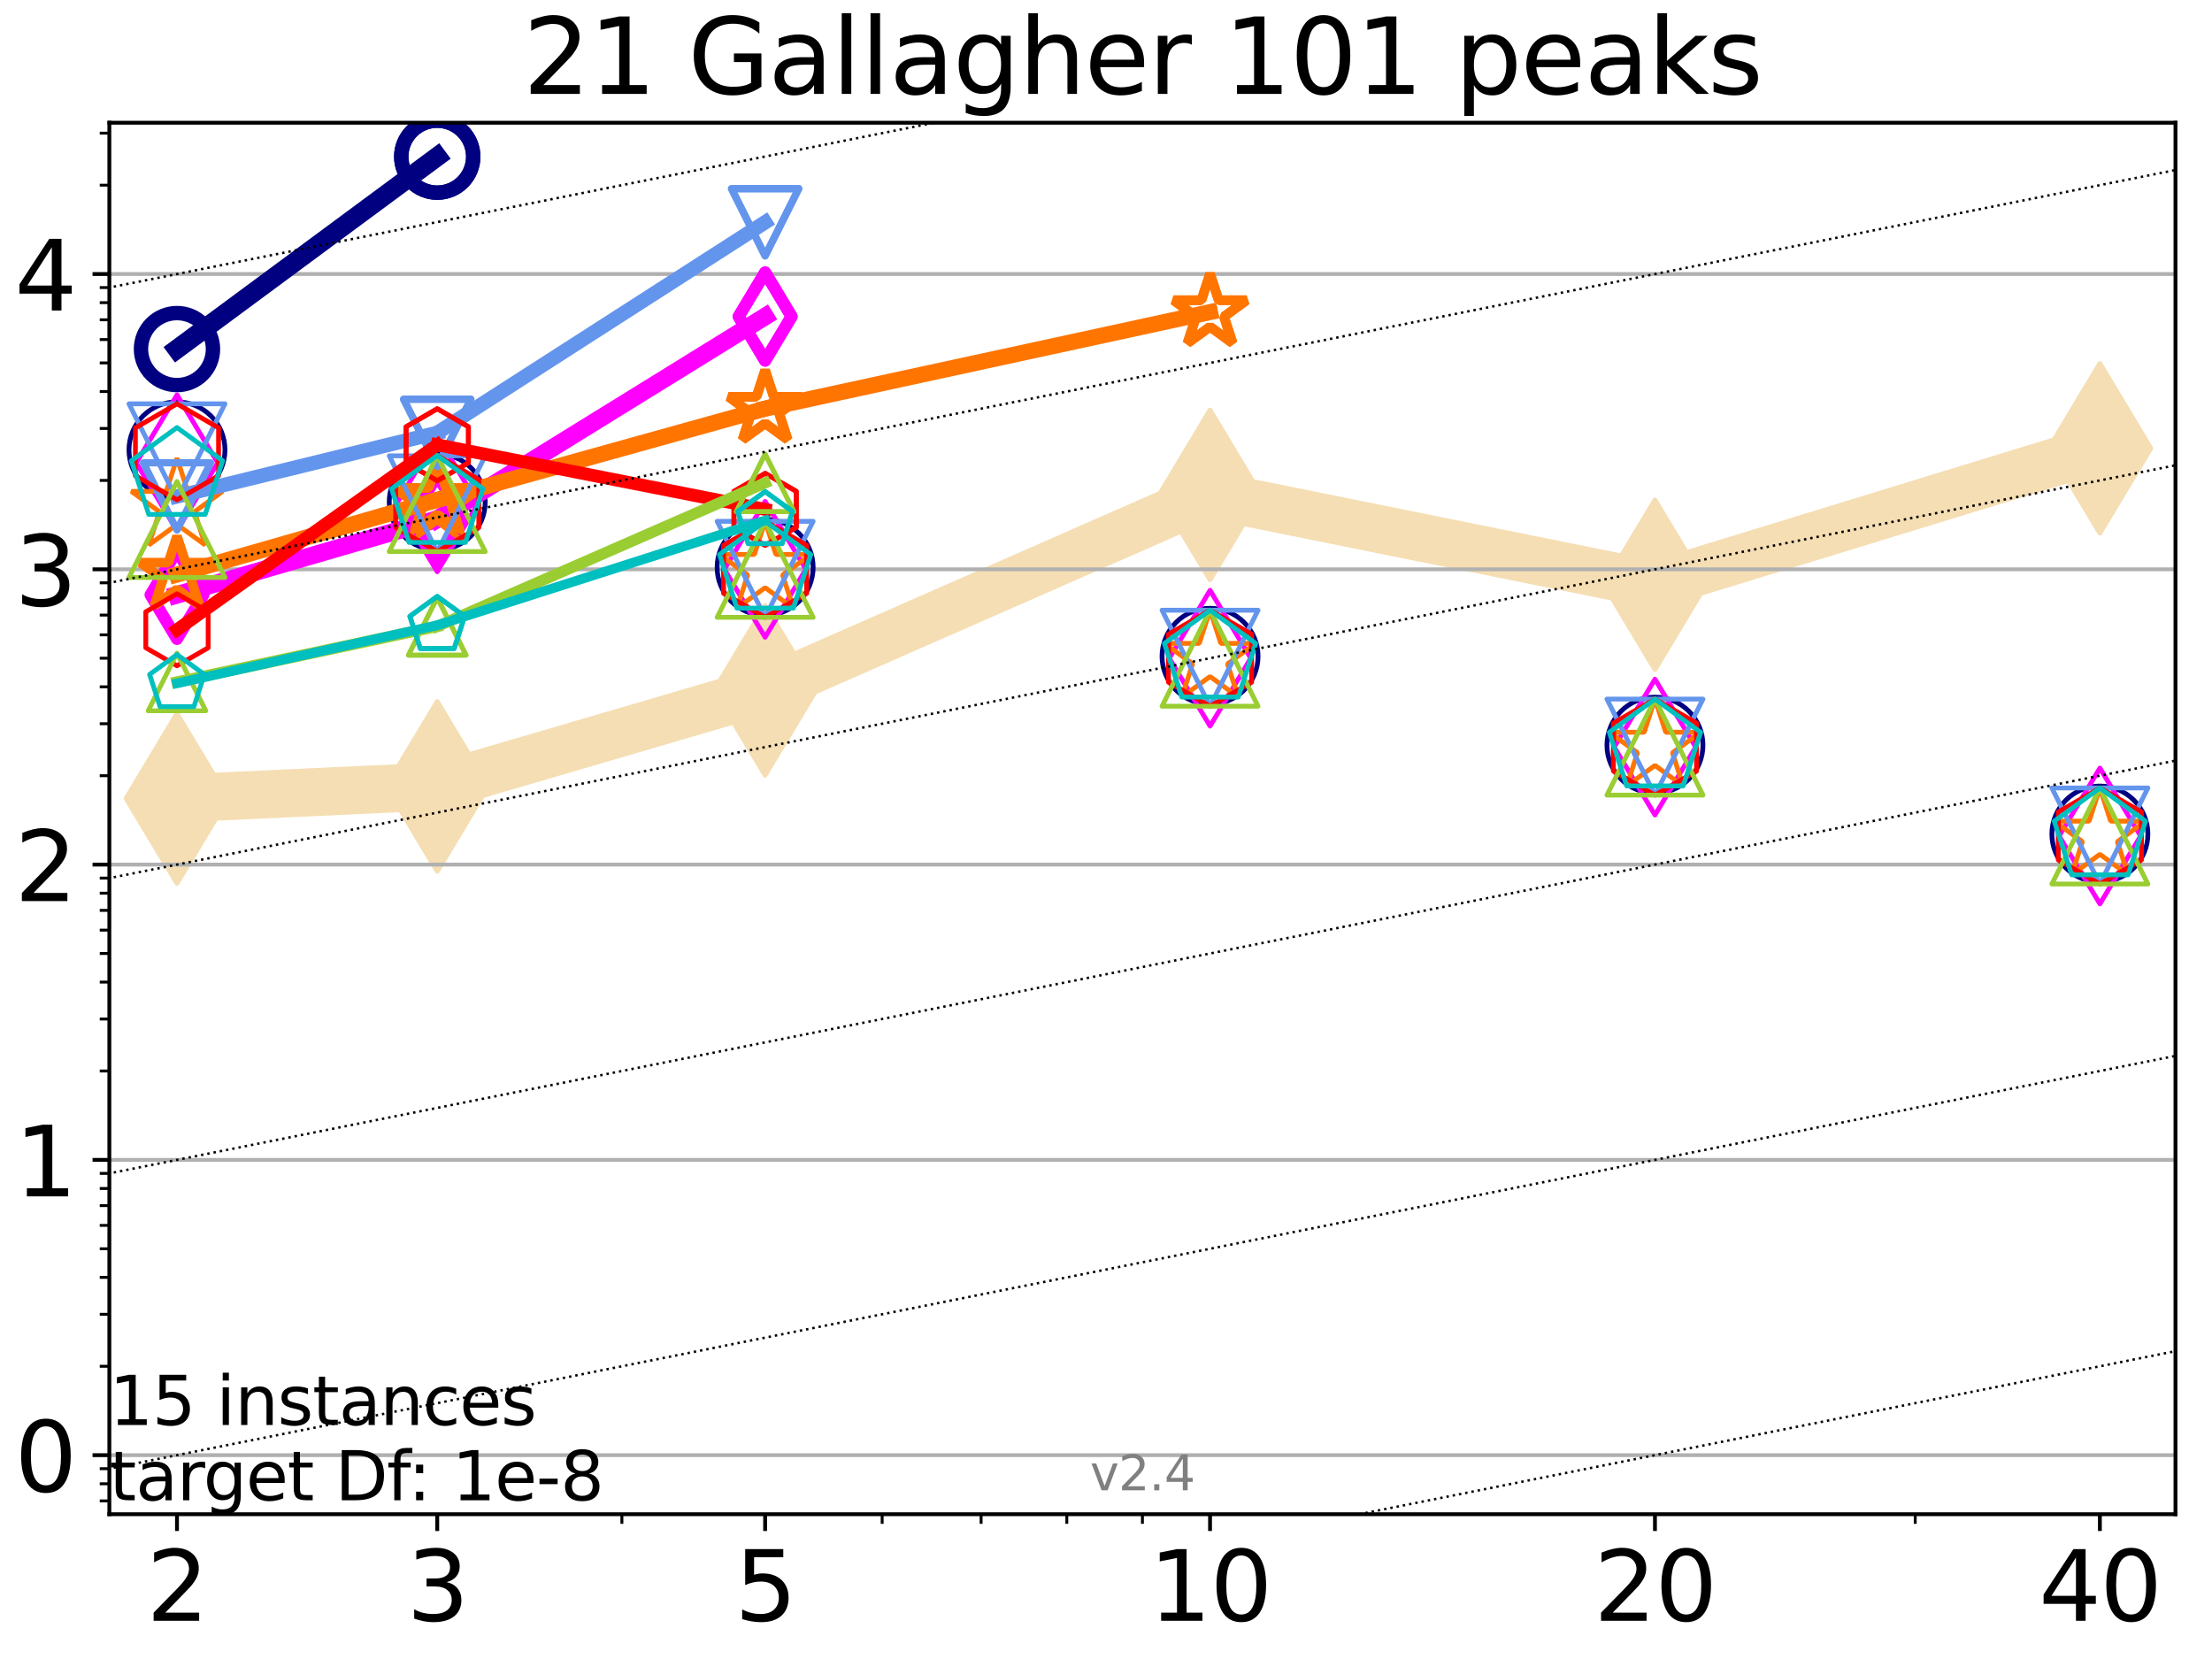 <?xml version="1.0" encoding="utf-8" standalone="no"?>
<!DOCTYPE svg PUBLIC "-//W3C//DTD SVG 1.1//EN"
  "http://www.w3.org/Graphics/SVG/1.1/DTD/svg11.dtd">
<svg height="345.6pt" version="1.1" viewBox="0 0 460.8 345.6" width="460.8pt" xmlns="http://www.w3.org/2000/svg" xmlns:xlink="http://www.w3.org/1999/xlink">
 <defs>
  <style type="text/css">*{stroke-linecap:butt;stroke-linejoin:round;}</style>
 </defs>
 <g id="figure_1">
  <g id="patch_1">
   <path d="M 0 345.6 
L 460.8 345.6 
L 460.8 0 
L 0 0 
z
" style="fill:#ffffff;"/>
  </g>
  <g id="axes_1">
   <g id="patch_2">
    <path d="M 22.78 315.44 
L 453.192 315.44 
L 453.192 25.56 
L 22.78 25.56 
z
" style="fill:#ffffff;"/>
   </g>
   <g id="line2d_1">
    <path clip-path="url(#pd92b788b35)" d="M 36.868 166.334 
L 91.085 163.824 
L 159.39 143.811 
L 252.074 103.102 
L 344.758 121.818 
L 437.443 93.395 
" style="fill:none;stroke:#f5deb3;stroke-linecap:square;stroke-width:10;"/>
    <defs>
     <path d="M 0 17.678 
L 10.607 0 
L 0 -17.678 
L -10.607 0 
z
" id="m2373442c93" style="stroke:#f5deb3;stroke-linejoin:miter;"/>
    </defs>
    <g clip-path="url(#pd92b788b35)">
     <use style="fill:#f5deb3;stroke:#f5deb3;stroke-linejoin:miter;" x="36.868" xlink:href="#m2373442c93" y="166.334"/>
     <use style="fill:#f5deb3;stroke:#f5deb3;stroke-linejoin:miter;" x="91.085" xlink:href="#m2373442c93" y="163.824"/>
     <use style="fill:#f5deb3;stroke:#f5deb3;stroke-linejoin:miter;" x="159.39" xlink:href="#m2373442c93" y="143.811"/>
     <use style="fill:#f5deb3;stroke:#f5deb3;stroke-linejoin:miter;" x="252.074" xlink:href="#m2373442c93" y="103.102"/>
     <use style="fill:#f5deb3;stroke:#f5deb3;stroke-linejoin:miter;" x="344.758" xlink:href="#m2373442c93" y="121.818"/>
     <use style="fill:#f5deb3;stroke:#f5deb3;stroke-linejoin:miter;" x="437.443" xlink:href="#m2373442c93" y="93.395"/>
    </g>
   </g>
   <g id="matplotlib.axis_1">
    <g id="xtick_1">
     <g id="line2d_2">
      <defs>
       <path d="M 0 0 
L 0 3.5 
" id="m9bda72a6f6" style="stroke:#000000;stroke-width:0.8;"/>
      </defs>
      <g>
       <use style="stroke:#000000;stroke-width:0.8;" x="36.868" xlink:href="#m9bda72a6f6" y="315.44"/>
      </g>
     </g>
     <g id="text_1">
      <!-- 2 -->
      <g transform="translate(30.506 337.637)scale(0.2 -0.2)">
       <defs>
        <path d="M 1228 531 
L 3431 531 
L 3431 0 
L 469 0 
L 469 531 
Q 828 903 1448 1529 
Q 2069 2156 2228 2338 
Q 2531 2678 2651 2914 
Q 2772 3150 2772 3378 
Q 2772 3750 2511 3984 
Q 2250 4219 1831 4219 
Q 1534 4219 1204 4116 
Q 875 4013 500 3803 
L 500 4441 
Q 881 4594 1212 4672 
Q 1544 4750 1819 4750 
Q 2544 4750 2975 4387 
Q 3406 4025 3406 3419 
Q 3406 3131 3298 2873 
Q 3191 2616 2906 2266 
Q 2828 2175 2409 1742 
Q 1991 1309 1228 531 
z
" id="DejaVuSans-32" transform="scale(0.016)"/>
       </defs>
       <use xlink:href="#DejaVuSans-32"/>
      </g>
     </g>
    </g>
    <g id="xtick_2">
     <g id="line2d_3">
      <g>
       <use style="stroke:#000000;stroke-width:0.8;" x="91.085" xlink:href="#m9bda72a6f6" y="315.44"/>
      </g>
     </g>
     <g id="text_2">
      <!-- 3 -->
      <g transform="translate(84.723 337.637)scale(0.2 -0.2)">
       <defs>
        <path d="M 2597 2516 
Q 3050 2419 3304 2112 
Q 3559 1806 3559 1356 
Q 3559 666 3084 287 
Q 2609 -91 1734 -91 
Q 1441 -91 1130 -33 
Q 819 25 488 141 
L 488 750 
Q 750 597 1062 519 
Q 1375 441 1716 441 
Q 2309 441 2620 675 
Q 2931 909 2931 1356 
Q 2931 1769 2642 2001 
Q 2353 2234 1838 2234 
L 1294 2234 
L 1294 2753 
L 1863 2753 
Q 2328 2753 2575 2939 
Q 2822 3125 2822 3475 
Q 2822 3834 2567 4026 
Q 2313 4219 1838 4219 
Q 1578 4219 1281 4162 
Q 984 4106 628 3988 
L 628 4550 
Q 988 4650 1302 4700 
Q 1616 4750 1894 4750 
Q 2613 4750 3031 4423 
Q 3450 4097 3450 3541 
Q 3450 3153 3228 2886 
Q 3006 2619 2597 2516 
z
" id="DejaVuSans-33" transform="scale(0.016)"/>
       </defs>
       <use xlink:href="#DejaVuSans-33"/>
      </g>
     </g>
    </g>
    <g id="xtick_3">
     <g id="line2d_4">
      <g>
       <use style="stroke:#000000;stroke-width:0.8;" x="159.39" xlink:href="#m9bda72a6f6" y="315.44"/>
      </g>
     </g>
     <g id="text_3">
      <!-- 5 -->
      <g transform="translate(153.028 337.637)scale(0.2 -0.2)">
       <defs>
        <path d="M 691 4666 
L 3169 4666 
L 3169 4134 
L 1269 4134 
L 1269 2991 
Q 1406 3038 1543 3061 
Q 1681 3084 1819 3084 
Q 2600 3084 3056 2656 
Q 3513 2228 3513 1497 
Q 3513 744 3044 326 
Q 2575 -91 1722 -91 
Q 1428 -91 1123 -41 
Q 819 9 494 109 
L 494 744 
Q 775 591 1075 516 
Q 1375 441 1709 441 
Q 2250 441 2565 725 
Q 2881 1009 2881 1497 
Q 2881 1984 2565 2268 
Q 2250 2553 1709 2553 
Q 1456 2553 1204 2497 
Q 953 2441 691 2322 
L 691 4666 
z
" id="DejaVuSans-35" transform="scale(0.016)"/>
       </defs>
       <use xlink:href="#DejaVuSans-35"/>
      </g>
     </g>
    </g>
    <g id="xtick_4">
     <g id="line2d_5">
      <g>
       <use style="stroke:#000000;stroke-width:0.8;" x="252.074" xlink:href="#m9bda72a6f6" y="315.44"/>
      </g>
     </g>
     <g id="text_4">
      <!-- 10 -->
      <g transform="translate(239.349 337.637)scale(0.2 -0.2)">
       <defs>
        <path d="M 794 531 
L 1825 531 
L 1825 4091 
L 703 3866 
L 703 4441 
L 1819 4666 
L 2450 4666 
L 2450 531 
L 3481 531 
L 3481 0 
L 794 0 
L 794 531 
z
" id="DejaVuSans-31" transform="scale(0.016)"/>
        <path d="M 2034 4250 
Q 1547 4250 1301 3770 
Q 1056 3291 1056 2328 
Q 1056 1369 1301 889 
Q 1547 409 2034 409 
Q 2525 409 2770 889 
Q 3016 1369 3016 2328 
Q 3016 3291 2770 3770 
Q 2525 4250 2034 4250 
z
M 2034 4750 
Q 2819 4750 3233 4129 
Q 3647 3509 3647 2328 
Q 3647 1150 3233 529 
Q 2819 -91 2034 -91 
Q 1250 -91 836 529 
Q 422 1150 422 2328 
Q 422 3509 836 4129 
Q 1250 4750 2034 4750 
z
" id="DejaVuSans-30" transform="scale(0.016)"/>
       </defs>
       <use xlink:href="#DejaVuSans-31"/>
       <use x="63.623" xlink:href="#DejaVuSans-30"/>
      </g>
     </g>
    </g>
    <g id="xtick_5">
     <g id="line2d_6">
      <g>
       <use style="stroke:#000000;stroke-width:0.8;" x="344.758" xlink:href="#m9bda72a6f6" y="315.44"/>
      </g>
     </g>
     <g id="text_5">
      <!-- 20 -->
      <g transform="translate(332.033 337.637)scale(0.2 -0.2)">
       <use xlink:href="#DejaVuSans-32"/>
       <use x="63.623" xlink:href="#DejaVuSans-30"/>
      </g>
     </g>
    </g>
    <g id="xtick_6">
     <g id="line2d_7">
      <g>
       <use style="stroke:#000000;stroke-width:0.8;" x="437.443" xlink:href="#m9bda72a6f6" y="315.44"/>
      </g>
     </g>
     <g id="text_6">
      <!-- 40 -->
      <g transform="translate(424.718 337.637)scale(0.2 -0.2)">
       <defs>
        <path d="M 2419 4116 
L 825 1625 
L 2419 1625 
L 2419 4116 
z
M 2253 4666 
L 3047 4666 
L 3047 1625 
L 3713 1625 
L 3713 1100 
L 3047 1100 
L 3047 0 
L 2419 0 
L 2419 1100 
L 313 1100 
L 313 1709 
L 2253 4666 
z
" id="DejaVuSans-34" transform="scale(0.016)"/>
       </defs>
       <use xlink:href="#DejaVuSans-34"/>
       <use x="63.623" xlink:href="#DejaVuSans-30"/>
      </g>
     </g>
    </g>
    <g id="xtick_7">
     <g id="line2d_8">
      <defs>
       <path d="M 0 0 
L 0 2 
" id="mab999ace0b" style="stroke:#000000;stroke-width:0.6;"/>
      </defs>
      <g>
       <use style="stroke:#000000;stroke-width:0.6;" x="129.552" xlink:href="#mab999ace0b" y="315.44"/>
      </g>
     </g>
    </g>
    <g id="xtick_8">
     <g id="line2d_9">
      <g>
       <use style="stroke:#000000;stroke-width:0.6;" x="183.769" xlink:href="#mab999ace0b" y="315.44"/>
      </g>
     </g>
    </g>
    <g id="xtick_9">
     <g id="line2d_10">
      <g>
       <use style="stroke:#000000;stroke-width:0.6;" x="204.381" xlink:href="#mab999ace0b" y="315.44"/>
      </g>
     </g>
    </g>
    <g id="xtick_10">
     <g id="line2d_11">
      <g>
       <use style="stroke:#000000;stroke-width:0.6;" x="222.237" xlink:href="#mab999ace0b" y="315.44"/>
      </g>
     </g>
    </g>
    <g id="xtick_11">
     <g id="line2d_12">
      <g>
       <use style="stroke:#000000;stroke-width:0.6;" x="237.986" xlink:href="#mab999ace0b" y="315.44"/>
      </g>
     </g>
    </g>
    <g id="xtick_12">
     <g id="line2d_13">
      <g>
       <use style="stroke:#000000;stroke-width:0.6;" x="398.975" xlink:href="#mab999ace0b" y="315.44"/>
      </g>
     </g>
    </g>
   </g>
   <g id="matplotlib.axis_2">
    <g id="ytick_1">
     <g id="line2d_14">
      <path clip-path="url(#pd92b788b35)" d="M 22.78 303.138 
L 453.192 303.138 
" style="fill:none;stroke:#b0b0b0;stroke-linecap:square;stroke-width:0.8;"/>
     </g>
     <g id="line2d_15">
      <defs>
       <path d="M 0 0 
L -3.5 0 
" id="m34006a307f" style="stroke:#000000;stroke-width:0.8;"/>
      </defs>
      <g>
       <use style="stroke:#000000;stroke-width:0.8;" x="22.78" xlink:href="#m34006a307f" y="303.138"/>
      </g>
     </g>
     <g id="text_7">
      <!-- 0 -->
      <g transform="translate(3.055 310.736)scale(0.2 -0.2)">
       <use xlink:href="#DejaVuSans-30"/>
      </g>
     </g>
    </g>
    <g id="ytick_2">
     <g id="line2d_16">
      <path clip-path="url(#pd92b788b35)" d="M 22.78 241.626 
L 453.192 241.626 
" style="fill:none;stroke:#b0b0b0;stroke-linecap:square;stroke-width:0.8;"/>
     </g>
     <g id="line2d_17">
      <g>
       <use style="stroke:#000000;stroke-width:0.8;" x="22.78" xlink:href="#m34006a307f" y="241.626"/>
      </g>
     </g>
     <g id="text_8">
      <!-- 1 -->
      <g transform="translate(3.055 249.224)scale(0.2 -0.2)">
       <use xlink:href="#DejaVuSans-31"/>
      </g>
     </g>
    </g>
    <g id="ytick_3">
     <g id="line2d_18">
      <path clip-path="url(#pd92b788b35)" d="M 22.78 180.113 
L 453.192 180.113 
" style="fill:none;stroke:#b0b0b0;stroke-linecap:square;stroke-width:0.8;"/>
     </g>
     <g id="line2d_19">
      <g>
       <use style="stroke:#000000;stroke-width:0.8;" x="22.78" xlink:href="#m34006a307f" y="180.113"/>
      </g>
     </g>
     <g id="text_9">
      <!-- 2 -->
      <g transform="translate(3.055 187.712)scale(0.2 -0.2)">
       <use xlink:href="#DejaVuSans-32"/>
      </g>
     </g>
    </g>
    <g id="ytick_4">
     <g id="line2d_20">
      <path clip-path="url(#pd92b788b35)" d="M 22.78 118.601 
L 453.192 118.601 
" style="fill:none;stroke:#b0b0b0;stroke-linecap:square;stroke-width:0.8;"/>
     </g>
     <g id="line2d_21">
      <g>
       <use style="stroke:#000000;stroke-width:0.8;" x="22.78" xlink:href="#m34006a307f" y="118.601"/>
      </g>
     </g>
     <g id="text_10">
      <!-- 3 -->
      <g transform="translate(3.055 126.2)scale(0.2 -0.2)">
       <use xlink:href="#DejaVuSans-33"/>
      </g>
     </g>
    </g>
    <g id="ytick_5">
     <g id="line2d_22">
      <path clip-path="url(#pd92b788b35)" d="M 22.78 57.089 
L 453.192 57.089 
" style="fill:none;stroke:#b0b0b0;stroke-linecap:square;stroke-width:0.8;"/>
     </g>
     <g id="line2d_23">
      <g>
       <use style="stroke:#000000;stroke-width:0.8;" x="22.78" xlink:href="#m34006a307f" y="57.089"/>
      </g>
     </g>
     <g id="text_11">
      <!-- 4 -->
      <g transform="translate(3.055 64.688)scale(0.2 -0.2)">
       <use xlink:href="#DejaVuSans-34"/>
      </g>
     </g>
    </g>
    <g id="ytick_6">
     <g id="line2d_24">
      <defs>
       <path d="M 0 0 
L -2 0 
" id="meacc871cfd" style="stroke:#000000;stroke-width:0.6;"/>
      </defs>
      <g>
       <use style="stroke:#000000;stroke-width:0.6;" x="22.78" xlink:href="#meacc871cfd" y="312.666"/>
      </g>
     </g>
    </g>
    <g id="ytick_7">
     <g id="line2d_25">
      <g>
       <use style="stroke:#000000;stroke-width:0.6;" x="22.78" xlink:href="#meacc871cfd" y="309.099"/>
      </g>
     </g>
    </g>
    <g id="ytick_8">
     <g id="line2d_26">
      <g>
       <use style="stroke:#000000;stroke-width:0.6;" x="22.78" xlink:href="#meacc871cfd" y="305.952"/>
      </g>
     </g>
    </g>
    <g id="ytick_9">
     <g id="line2d_27">
      <g>
       <use style="stroke:#000000;stroke-width:0.6;" x="22.78" xlink:href="#meacc871cfd" y="284.621"/>
      </g>
     </g>
    </g>
    <g id="ytick_10">
     <g id="line2d_28">
      <g>
       <use style="stroke:#000000;stroke-width:0.6;" x="22.78" xlink:href="#meacc871cfd" y="273.789"/>
      </g>
     </g>
    </g>
    <g id="ytick_11">
     <g id="line2d_29">
      <g>
       <use style="stroke:#000000;stroke-width:0.6;" x="22.78" xlink:href="#meacc871cfd" y="266.104"/>
      </g>
     </g>
    </g>
    <g id="ytick_12">
     <g id="line2d_30">
      <g>
       <use style="stroke:#000000;stroke-width:0.6;" x="22.78" xlink:href="#meacc871cfd" y="260.143"/>
      </g>
     </g>
    </g>
    <g id="ytick_13">
     <g id="line2d_31">
      <g>
       <use style="stroke:#000000;stroke-width:0.6;" x="22.78" xlink:href="#meacc871cfd" y="255.272"/>
      </g>
     </g>
    </g>
    <g id="ytick_14">
     <g id="line2d_32">
      <g>
       <use style="stroke:#000000;stroke-width:0.6;" x="22.78" xlink:href="#meacc871cfd" y="251.154"/>
      </g>
     </g>
    </g>
    <g id="ytick_15">
     <g id="line2d_33">
      <g>
       <use style="stroke:#000000;stroke-width:0.6;" x="22.78" xlink:href="#meacc871cfd" y="247.587"/>
      </g>
     </g>
    </g>
    <g id="ytick_16">
     <g id="line2d_34">
      <g>
       <use style="stroke:#000000;stroke-width:0.6;" x="22.78" xlink:href="#meacc871cfd" y="244.44"/>
      </g>
     </g>
    </g>
    <g id="ytick_17">
     <g id="line2d_35">
      <g>
       <use style="stroke:#000000;stroke-width:0.6;" x="22.78" xlink:href="#meacc871cfd" y="223.109"/>
      </g>
     </g>
    </g>
    <g id="ytick_18">
     <g id="line2d_36">
      <g>
       <use style="stroke:#000000;stroke-width:0.6;" x="22.78" xlink:href="#meacc871cfd" y="212.277"/>
      </g>
     </g>
    </g>
    <g id="ytick_19">
     <g id="line2d_37">
      <g>
       <use style="stroke:#000000;stroke-width:0.6;" x="22.78" xlink:href="#meacc871cfd" y="204.592"/>
      </g>
     </g>
    </g>
    <g id="ytick_20">
     <g id="line2d_38">
      <g>
       <use style="stroke:#000000;stroke-width:0.6;" x="22.78" xlink:href="#meacc871cfd" y="198.63"/>
      </g>
     </g>
    </g>
    <g id="ytick_21">
     <g id="line2d_39">
      <g>
       <use style="stroke:#000000;stroke-width:0.6;" x="22.78" xlink:href="#meacc871cfd" y="193.76"/>
      </g>
     </g>
    </g>
    <g id="ytick_22">
     <g id="line2d_40">
      <g>
       <use style="stroke:#000000;stroke-width:0.6;" x="22.78" xlink:href="#meacc871cfd" y="189.642"/>
      </g>
     </g>
    </g>
    <g id="ytick_23">
     <g id="line2d_41">
      <g>
       <use style="stroke:#000000;stroke-width:0.6;" x="22.78" xlink:href="#meacc871cfd" y="186.075"/>
      </g>
     </g>
    </g>
    <g id="ytick_24">
     <g id="line2d_42">
      <g>
       <use style="stroke:#000000;stroke-width:0.6;" x="22.78" xlink:href="#meacc871cfd" y="182.928"/>
      </g>
     </g>
    </g>
    <g id="ytick_25">
     <g id="line2d_43">
      <g>
       <use style="stroke:#000000;stroke-width:0.6;" x="22.78" xlink:href="#meacc871cfd" y="161.596"/>
      </g>
     </g>
    </g>
    <g id="ytick_26">
     <g id="line2d_44">
      <g>
       <use style="stroke:#000000;stroke-width:0.6;" x="22.78" xlink:href="#meacc871cfd" y="150.765"/>
      </g>
     </g>
    </g>
    <g id="ytick_27">
     <g id="line2d_45">
      <g>
       <use style="stroke:#000000;stroke-width:0.6;" x="22.78" xlink:href="#meacc871cfd" y="143.08"/>
      </g>
     </g>
    </g>
    <g id="ytick_28">
     <g id="line2d_46">
      <g>
       <use style="stroke:#000000;stroke-width:0.6;" x="22.78" xlink:href="#meacc871cfd" y="137.118"/>
      </g>
     </g>
    </g>
    <g id="ytick_29">
     <g id="line2d_47">
      <g>
       <use style="stroke:#000000;stroke-width:0.6;" x="22.78" xlink:href="#meacc871cfd" y="132.248"/>
      </g>
     </g>
    </g>
    <g id="ytick_30">
     <g id="line2d_48">
      <g>
       <use style="stroke:#000000;stroke-width:0.6;" x="22.78" xlink:href="#meacc871cfd" y="128.13"/>
      </g>
     </g>
    </g>
    <g id="ytick_31">
     <g id="line2d_49">
      <g>
       <use style="stroke:#000000;stroke-width:0.6;" x="22.78" xlink:href="#meacc871cfd" y="124.563"/>
      </g>
     </g>
    </g>
    <g id="ytick_32">
     <g id="line2d_50">
      <g>
       <use style="stroke:#000000;stroke-width:0.6;" x="22.78" xlink:href="#meacc871cfd" y="121.416"/>
      </g>
     </g>
    </g>
    <g id="ytick_33">
     <g id="line2d_51">
      <g>
       <use style="stroke:#000000;stroke-width:0.6;" x="22.78" xlink:href="#meacc871cfd" y="100.084"/>
      </g>
     </g>
    </g>
    <g id="ytick_34">
     <g id="line2d_52">
      <g>
       <use style="stroke:#000000;stroke-width:0.6;" x="22.78" xlink:href="#meacc871cfd" y="89.253"/>
      </g>
     </g>
    </g>
    <g id="ytick_35">
     <g id="line2d_53">
      <g>
       <use style="stroke:#000000;stroke-width:0.6;" x="22.78" xlink:href="#meacc871cfd" y="81.567"/>
      </g>
     </g>
    </g>
    <g id="ytick_36">
     <g id="line2d_54">
      <g>
       <use style="stroke:#000000;stroke-width:0.6;" x="22.78" xlink:href="#meacc871cfd" y="75.606"/>
      </g>
     </g>
    </g>
    <g id="ytick_37">
     <g id="line2d_55">
      <g>
       <use style="stroke:#000000;stroke-width:0.6;" x="22.78" xlink:href="#meacc871cfd" y="70.736"/>
      </g>
     </g>
    </g>
    <g id="ytick_38">
     <g id="line2d_56">
      <g>
       <use style="stroke:#000000;stroke-width:0.6;" x="22.78" xlink:href="#meacc871cfd" y="66.618"/>
      </g>
     </g>
    </g>
    <g id="ytick_39">
     <g id="line2d_57">
      <g>
       <use style="stroke:#000000;stroke-width:0.6;" x="22.78" xlink:href="#meacc871cfd" y="63.05"/>
      </g>
     </g>
    </g>
    <g id="ytick_40">
     <g id="line2d_58">
      <g>
       <use style="stroke:#000000;stroke-width:0.6;" x="22.78" xlink:href="#meacc871cfd" y="59.904"/>
      </g>
     </g>
    </g>
    <g id="ytick_41">
     <g id="line2d_59">
      <g>
       <use style="stroke:#000000;stroke-width:0.6;" x="22.78" xlink:href="#meacc871cfd" y="38.572"/>
      </g>
     </g>
    </g>
    <g id="ytick_42">
     <g id="line2d_60">
      <g>
       <use style="stroke:#000000;stroke-width:0.6;" x="22.78" xlink:href="#meacc871cfd" y="27.741"/>
      </g>
     </g>
    </g>
   </g>
   <g id="line2d_61">
    <path clip-path="url(#pd92b788b35)" d="M 36.868 72.72 
L 91.085 32.636 
" style="fill:none;stroke:#000080;stroke-linecap:square;stroke-width:4;"/>
    <defs>
     <path d="M 0 7.5 
C 1.989 7.5 3.897 6.71 5.303 5.303 
C 6.71 3.897 7.5 1.989 7.5 0 
C 7.5 -1.989 6.71 -3.897 5.303 -5.303 
C 3.897 -6.71 1.989 -7.5 0 -7.5 
C -1.989 -7.5 -3.897 -6.71 -5.303 -5.303 
C -6.71 -3.897 -7.5 -1.989 -7.5 0 
C -7.5 1.989 -6.71 3.897 -5.303 5.303 
C -3.897 6.71 -1.989 7.5 0 7.5 
z
" id="m05b89ea8b4" style="stroke:#000080;stroke-width:3;"/>
    </defs>
    <g clip-path="url(#pd92b788b35)">
     <use style="fill-opacity:0;stroke:#000080;stroke-width:3;" x="36.868" xlink:href="#m05b89ea8b4" y="72.72"/>
     <use style="fill-opacity:0;stroke:#000080;stroke-width:3;" x="91.085" xlink:href="#m05b89ea8b4" y="32.636"/>
    </g>
   </g>
   <g id="line2d_62">
    <path clip-path="url(#pd92b788b35)" d="M 91.085 32.636 
" style="fill:none;stroke:#000080;stroke-linecap:square;stroke-width:4;"/>
    <g clip-path="url(#pd92b788b35)">
     <use style="fill-opacity:0;stroke:#000080;stroke-width:3;" x="91.085" xlink:href="#m05b89ea8b4" y="32.636"/>
    </g>
   </g>
   <g id="line2d_63"/>
   <g id="line2d_64">
    <defs>
     <path d="M 0 10 
C 2.652 10 5.196 8.946 7.071 7.071 
C 8.946 5.196 10 2.652 10 0 
C 10 -2.652 8.946 -5.196 7.071 -7.071 
C 5.196 -8.946 2.652 -10 0 -10 
C -2.652 -10 -5.196 -8.946 -7.071 -7.071 
C -8.946 -5.196 -10 -2.652 -10 0 
C -10 2.652 -8.946 5.196 -7.071 7.071 
C -5.196 8.946 -2.652 10 0 10 
z
" id="mca8d74f2de" style="stroke:#000080;"/>
    </defs>
    <g clip-path="url(#pd92b788b35)">
     <use style="fill-opacity:0;stroke:#000080;" x="36.868" xlink:href="#mca8d74f2de" y="93.72"/>
     <use style="fill-opacity:0;stroke:#000080;" x="91.085" xlink:href="#mca8d74f2de" y="104.552"/>
     <use style="fill-opacity:0;stroke:#000080;" x="159.39" xlink:href="#mca8d74f2de" y="118.198"/>
     <use style="fill-opacity:0;stroke:#000080;" x="252.074" xlink:href="#mca8d74f2de" y="136.715"/>
     <use style="fill-opacity:0;stroke:#000080;" x="344.758" xlink:href="#mca8d74f2de" y="155.232"/>
     <use style="fill-opacity:0;stroke:#000080;" x="437.443" xlink:href="#mca8d74f2de" y="173.749"/>
    </g>
   </g>
   <g id="line2d_65">
    <path clip-path="url(#pd92b788b35)" d="M 36.868 123.916 
L 91.085 108.142 
" style="fill:none;stroke:#ff00ff;stroke-linecap:square;stroke-width:3.667;"/>
    <defs>
     <path d="M 0 9.192 
L 5.515 0 
L 0 -9.192 
L -5.515 0 
z
" id="m24d5fe047f" style="stroke:#ff00ff;stroke-linejoin:miter;stroke-width:2.5;"/>
    </defs>
    <g clip-path="url(#pd92b788b35)">
     <use style="fill-opacity:0;stroke:#ff00ff;stroke-linejoin:miter;stroke-width:2.5;" x="36.868" xlink:href="#m24d5fe047f" y="123.916"/>
     <use style="fill-opacity:0;stroke:#ff00ff;stroke-linejoin:miter;stroke-width:2.5;" x="91.085" xlink:href="#m24d5fe047f" y="108.142"/>
    </g>
   </g>
   <g id="line2d_66">
    <path clip-path="url(#pd92b788b35)" d="M 91.085 108.142 
L 159.39 65.939 
" style="fill:none;stroke:#ff00ff;stroke-linecap:square;stroke-width:3.667;"/>
    <g clip-path="url(#pd92b788b35)">
     <use style="fill-opacity:0;stroke:#ff00ff;stroke-linejoin:miter;stroke-width:2.5;" x="91.085" xlink:href="#m24d5fe047f" y="108.142"/>
     <use style="fill-opacity:0;stroke:#ff00ff;stroke-linejoin:miter;stroke-width:2.5;" x="159.39" xlink:href="#m24d5fe047f" y="65.939"/>
    </g>
   </g>
   <g id="line2d_67">
    <path clip-path="url(#pd92b788b35)" d="M 159.39 65.939 
" style="fill:none;stroke:#ff00ff;stroke-linecap:square;stroke-width:3.667;"/>
    <g clip-path="url(#pd92b788b35)">
     <use style="fill-opacity:0;stroke:#ff00ff;stroke-linejoin:miter;stroke-width:2.5;" x="159.39" xlink:href="#m24d5fe047f" y="65.939"/>
    </g>
   </g>
   <g id="line2d_68"/>
   <g id="line2d_69">
    <defs>
     <path d="M 0 14.142 
L 8.485 0 
L 0 -14.142 
L -8.485 0 
z
" id="mbcdf7008b8" style="stroke:#ff00ff;stroke-linejoin:miter;"/>
    </defs>
    <g clip-path="url(#pd92b788b35)">
     <use style="fill-opacity:0;stroke:#ff00ff;stroke-linejoin:miter;" x="36.868" xlink:href="#mbcdf7008b8" y="96.409"/>
     <use style="fill-opacity:0;stroke:#ff00ff;stroke-linejoin:miter;" x="91.085" xlink:href="#mbcdf7008b8" y="104.955"/>
     <use style="fill-opacity:0;stroke:#ff00ff;stroke-linejoin:miter;" x="159.39" xlink:href="#mbcdf7008b8" y="118.601"/>
     <use style="fill-opacity:0;stroke:#ff00ff;stroke-linejoin:miter;" x="252.074" xlink:href="#mbcdf7008b8" y="137.118"/>
     <use style="fill-opacity:0;stroke:#ff00ff;stroke-linejoin:miter;" x="344.758" xlink:href="#mbcdf7008b8" y="155.635"/>
     <use style="fill-opacity:0;stroke:#ff00ff;stroke-linejoin:miter;" x="437.443" xlink:href="#mbcdf7008b8" y="174.152"/>
    </g>
   </g>
   <g id="line2d_70">
    <path clip-path="url(#pd92b788b35)" d="M 36.868 119.685 
L 91.085 104.136 
" style="fill:none;stroke:#ff7500;stroke-linecap:square;stroke-width:3.333;"/>
    <defs>
     <path d="M 0 -8 
L -1.796 -2.472 
L -7.608 -2.472 
L -2.906 0.944 
L -4.702 6.472 
L -0 3.056 
L 4.702 6.472 
L 2.906 0.944 
L 7.608 -2.472 
L 1.796 -2.472 
z
" id="m60c0a6eb5b" style="stroke:#ff7500;stroke-linejoin:bevel;stroke-width:2;"/>
    </defs>
    <g clip-path="url(#pd92b788b35)">
     <use style="fill-opacity:0;stroke:#ff7500;stroke-linejoin:bevel;stroke-width:2;" x="36.868" xlink:href="#m60c0a6eb5b" y="119.685"/>
     <use style="fill-opacity:0;stroke:#ff7500;stroke-linejoin:bevel;stroke-width:2;" x="91.085" xlink:href="#m60c0a6eb5b" y="104.136"/>
    </g>
   </g>
   <g id="line2d_71">
    <path clip-path="url(#pd92b788b35)" d="M 91.085 104.136 
L 159.39 85.124 
" style="fill:none;stroke:#ff7500;stroke-linecap:square;stroke-width:3.333;"/>
    <g clip-path="url(#pd92b788b35)">
     <use style="fill-opacity:0;stroke:#ff7500;stroke-linejoin:bevel;stroke-width:2;" x="91.085" xlink:href="#m60c0a6eb5b" y="104.136"/>
     <use style="fill-opacity:0;stroke:#ff7500;stroke-linejoin:bevel;stroke-width:2;" x="159.39" xlink:href="#m60c0a6eb5b" y="85.124"/>
    </g>
   </g>
   <g id="line2d_72">
    <path clip-path="url(#pd92b788b35)" d="M 159.39 85.124 
L 252.074 65.014 
" style="fill:none;stroke:#ff7500;stroke-linecap:square;stroke-width:3.333;"/>
    <g clip-path="url(#pd92b788b35)">
     <use style="fill-opacity:0;stroke:#ff7500;stroke-linejoin:bevel;stroke-width:2;" x="159.39" xlink:href="#m60c0a6eb5b" y="85.124"/>
     <use style="fill-opacity:0;stroke:#ff7500;stroke-linejoin:bevel;stroke-width:2;" x="252.074" xlink:href="#m60c0a6eb5b" y="65.014"/>
    </g>
   </g>
   <g id="line2d_73">
    <path clip-path="url(#pd92b788b35)" d="M 252.074 65.014 
" style="fill:none;stroke:#ff7500;stroke-linecap:square;stroke-width:3.333;"/>
    <g clip-path="url(#pd92b788b35)">
     <use style="fill-opacity:0;stroke:#ff7500;stroke-linejoin:bevel;stroke-width:2;" x="252.074" xlink:href="#m60c0a6eb5b" y="65.014"/>
    </g>
   </g>
   <g id="line2d_74"/>
   <g id="line2d_75">
    <defs>
     <path d="M 0 -10 
L -2.245 -3.09 
L -9.511 -3.09 
L -3.633 1.18 
L -5.878 8.09 
L -0 3.82 
L 5.878 8.09 
L 3.633 1.18 
L 9.511 -3.09 
L 2.245 -3.09 
z
" id="md020440b28" style="stroke:#ff7500;stroke-linejoin:bevel;"/>
    </defs>
    <g clip-path="url(#pd92b788b35)">
     <use style="fill-opacity:0;stroke:#ff7500;stroke-linejoin:bevel;" x="36.868" xlink:href="#md020440b28" y="105.443"/>
     <use style="fill-opacity:0;stroke:#ff7500;stroke-linejoin:bevel;" x="91.085" xlink:href="#md020440b28" y="104.955"/>
     <use style="fill-opacity:0;stroke:#ff7500;stroke-linejoin:bevel;" x="159.39" xlink:href="#md020440b28" y="118.601"/>
     <use style="fill-opacity:0;stroke:#ff7500;stroke-linejoin:bevel;" x="252.074" xlink:href="#md020440b28" y="137.118"/>
     <use style="fill-opacity:0;stroke:#ff7500;stroke-linejoin:bevel;" x="344.758" xlink:href="#md020440b28" y="155.635"/>
     <use style="fill-opacity:0;stroke:#ff7500;stroke-linejoin:bevel;" x="437.443" xlink:href="#md020440b28" y="174.152"/>
    </g>
   </g>
   <g id="line2d_76">
    <path clip-path="url(#pd92b788b35)" d="M 36.868 103.414 
L 91.085 90.168 
" style="fill:none;stroke:#6495ed;stroke-linecap:square;stroke-width:3;"/>
    <defs>
     <path d="M -0 7 
L 7 -7 
L -7 -7 
z
" id="m93b66254c2" style="stroke:#6495ed;stroke-linejoin:miter;stroke-width:1.5;"/>
    </defs>
    <g clip-path="url(#pd92b788b35)">
     <use style="fill-opacity:0;stroke:#6495ed;stroke-linejoin:miter;stroke-width:1.5;" x="36.868" xlink:href="#m93b66254c2" y="103.414"/>
     <use style="fill-opacity:0;stroke:#6495ed;stroke-linejoin:miter;stroke-width:1.5;" x="91.085" xlink:href="#m93b66254c2" y="90.168"/>
    </g>
   </g>
   <g id="line2d_77">
    <path clip-path="url(#pd92b788b35)" d="M 91.085 90.168 
L 159.39 46.304 
" style="fill:none;stroke:#6495ed;stroke-linecap:square;stroke-width:3;"/>
    <g clip-path="url(#pd92b788b35)">
     <use style="fill-opacity:0;stroke:#6495ed;stroke-linejoin:miter;stroke-width:1.5;" x="91.085" xlink:href="#m93b66254c2" y="90.168"/>
     <use style="fill-opacity:0;stroke:#6495ed;stroke-linejoin:miter;stroke-width:1.5;" x="159.39" xlink:href="#m93b66254c2" y="46.304"/>
    </g>
   </g>
   <g id="line2d_78">
    <path clip-path="url(#pd92b788b35)" d="M 159.39 46.304 
" style="fill:none;stroke:#6495ed;stroke-linecap:square;stroke-width:3;"/>
    <g clip-path="url(#pd92b788b35)">
     <use style="fill-opacity:0;stroke:#6495ed;stroke-linejoin:miter;stroke-width:1.5;" x="159.39" xlink:href="#m93b66254c2" y="46.304"/>
    </g>
   </g>
   <g id="line2d_79"/>
   <g id="line2d_80">
    <defs>
     <path d="M -0 10 
L 10 -10 
L -10 -10 
z
" id="m77b07706a3" style="stroke:#6495ed;stroke-linejoin:miter;"/>
    </defs>
    <g clip-path="url(#pd92b788b35)">
     <use style="fill-opacity:0;stroke:#6495ed;stroke-linejoin:miter;" x="36.868" xlink:href="#m77b07706a3" y="94.123"/>
     <use style="fill-opacity:0;stroke:#6495ed;stroke-linejoin:miter;" x="91.085" xlink:href="#m77b07706a3" y="104.955"/>
     <use style="fill-opacity:0;stroke:#6495ed;stroke-linejoin:miter;" x="159.39" xlink:href="#m77b07706a3" y="118.601"/>
     <use style="fill-opacity:0;stroke:#6495ed;stroke-linejoin:miter;" x="252.074" xlink:href="#m77b07706a3" y="137.118"/>
     <use style="fill-opacity:0;stroke:#6495ed;stroke-linejoin:miter;" x="344.758" xlink:href="#m77b07706a3" y="155.635"/>
     <use style="fill-opacity:0;stroke:#6495ed;stroke-linejoin:miter;" x="437.443" xlink:href="#m77b07706a3" y="174.152"/>
    </g>
   </g>
   <g id="line2d_81">
    <path clip-path="url(#pd92b788b35)" d="M 36.868 131.194 
L 91.085 92.654 
" style="fill:none;stroke:#ff0000;stroke-linecap:square;stroke-width:2.667;"/>
    <defs>
     <path d="M 0 -7.5 
L -6.495 -3.75 
L -6.495 3.75 
L -0 7.5 
L 6.495 3.75 
L 6.495 -3.75 
z
" id="m661db0a745" style="stroke:#ff0000;stroke-linejoin:miter;"/>
    </defs>
    <g clip-path="url(#pd92b788b35)">
     <use style="fill-opacity:0;stroke:#ff0000;stroke-linejoin:miter;" x="36.868" xlink:href="#m661db0a745" y="131.194"/>
     <use style="fill-opacity:0;stroke:#ff0000;stroke-linejoin:miter;" x="91.085" xlink:href="#m661db0a745" y="92.654"/>
    </g>
   </g>
   <g id="line2d_82">
    <path clip-path="url(#pd92b788b35)" d="M 91.085 92.654 
L 159.39 106.108 
" style="fill:none;stroke:#ff0000;stroke-linecap:square;stroke-width:2.667;"/>
    <g clip-path="url(#pd92b788b35)">
     <use style="fill-opacity:0;stroke:#ff0000;stroke-linejoin:miter;" x="91.085" xlink:href="#m661db0a745" y="92.654"/>
     <use style="fill-opacity:0;stroke:#ff0000;stroke-linejoin:miter;" x="159.39" xlink:href="#m661db0a745" y="106.108"/>
    </g>
   </g>
   <g id="line2d_83">
    <path clip-path="url(#pd92b788b35)" d="M 159.39 106.108 
" style="fill:none;stroke:#ff0000;stroke-linecap:square;stroke-width:2.667;"/>
    <g clip-path="url(#pd92b788b35)">
     <use style="fill-opacity:0;stroke:#ff0000;stroke-linejoin:miter;" x="159.39" xlink:href="#m661db0a745" y="106.108"/>
    </g>
   </g>
   <g id="line2d_84"/>
   <g id="line2d_85">
    <defs>
     <path d="M 0 -10 
L -8.66 -5 
L -8.66 5 
L -0 10 
L 8.66 5 
L 8.66 -5 
z
" id="m91da1c0756" style="stroke:#ff0000;stroke-linejoin:miter;"/>
    </defs>
    <g clip-path="url(#pd92b788b35)">
     <use style="fill-opacity:0;stroke:#ff0000;stroke-linejoin:miter;" x="36.868" xlink:href="#m91da1c0756" y="94.123"/>
     <use style="fill-opacity:0;stroke:#ff0000;stroke-linejoin:miter;" x="91.085" xlink:href="#m91da1c0756" y="104.902"/>
     <use style="fill-opacity:0;stroke:#ff0000;stroke-linejoin:miter;" x="159.39" xlink:href="#m91da1c0756" y="118.601"/>
     <use style="fill-opacity:0;stroke:#ff0000;stroke-linejoin:miter;" x="252.074" xlink:href="#m91da1c0756" y="137.118"/>
     <use style="fill-opacity:0;stroke:#ff0000;stroke-linejoin:miter;" x="344.758" xlink:href="#m91da1c0756" y="155.635"/>
     <use style="fill-opacity:0;stroke:#ff0000;stroke-linejoin:miter;" x="437.443" xlink:href="#m91da1c0756" y="174.152"/>
    </g>
   </g>
   <g id="line2d_86">
    <path clip-path="url(#pd92b788b35)" d="M 36.868 142.062 
L 91.085 130.481 
" style="fill:none;stroke:#9acd32;stroke-linecap:square;stroke-width:2.333;"/>
    <defs>
     <path d="M 0 -6 
L -6 6 
L 6 6 
z
" id="mb448c65520" style="stroke:#9acd32;stroke-linejoin:miter;"/>
    </defs>
    <g clip-path="url(#pd92b788b35)">
     <use style="fill-opacity:0;stroke:#9acd32;stroke-linejoin:miter;" x="36.868" xlink:href="#mb448c65520" y="142.062"/>
     <use style="fill-opacity:0;stroke:#9acd32;stroke-linejoin:miter;" x="91.085" xlink:href="#mb448c65520" y="130.481"/>
    </g>
   </g>
   <g id="line2d_87">
    <path clip-path="url(#pd92b788b35)" d="M 91.085 130.481 
L 159.39 100.589 
" style="fill:none;stroke:#9acd32;stroke-linecap:square;stroke-width:2.333;"/>
    <g clip-path="url(#pd92b788b35)">
     <use style="fill-opacity:0;stroke:#9acd32;stroke-linejoin:miter;" x="91.085" xlink:href="#mb448c65520" y="130.481"/>
     <use style="fill-opacity:0;stroke:#9acd32;stroke-linejoin:miter;" x="159.39" xlink:href="#mb448c65520" y="100.589"/>
    </g>
   </g>
   <g id="line2d_88">
    <path clip-path="url(#pd92b788b35)" d="M 159.39 100.589 
" style="fill:none;stroke:#9acd32;stroke-linecap:square;stroke-width:2.333;"/>
    <g clip-path="url(#pd92b788b35)">
     <use style="fill-opacity:0;stroke:#9acd32;stroke-linejoin:miter;" x="159.39" xlink:href="#mb448c65520" y="100.589"/>
    </g>
   </g>
   <g id="line2d_89"/>
   <g id="line2d_90">
    <defs>
     <path d="M 0 -10 
L -10 10 
L 10 10 
z
" id="m546b2ae259" style="stroke:#9acd32;stroke-linejoin:miter;"/>
    </defs>
    <g clip-path="url(#pd92b788b35)">
     <use style="fill-opacity:0;stroke:#9acd32;stroke-linejoin:miter;" x="36.868" xlink:href="#m546b2ae259" y="110.299"/>
     <use style="fill-opacity:0;stroke:#9acd32;stroke-linejoin:miter;" x="91.085" xlink:href="#m546b2ae259" y="104.902"/>
     <use style="fill-opacity:0;stroke:#9acd32;stroke-linejoin:miter;" x="159.39" xlink:href="#m546b2ae259" y="118.601"/>
     <use style="fill-opacity:0;stroke:#9acd32;stroke-linejoin:miter;" x="252.074" xlink:href="#m546b2ae259" y="137.118"/>
     <use style="fill-opacity:0;stroke:#9acd32;stroke-linejoin:miter;" x="344.758" xlink:href="#m546b2ae259" y="155.635"/>
     <use style="fill-opacity:0;stroke:#9acd32;stroke-linejoin:miter;" x="437.443" xlink:href="#m546b2ae259" y="174.152"/>
    </g>
   </g>
   <g id="line2d_91">
    <path clip-path="url(#pd92b788b35)" d="M 36.868 142.353 
L 91.085 130.243 
" style="fill:none;stroke:#00bfbf;stroke-linecap:square;stroke-width:2;"/>
    <defs>
     <path d="M 0 -6 
L -5.706 -1.854 
L -3.527 4.854 
L 3.527 4.854 
L 5.706 -1.854 
z
" id="ma50f6f3800" style="stroke:#00bfbf;stroke-linejoin:miter;"/>
    </defs>
    <g clip-path="url(#pd92b788b35)">
     <use style="fill-opacity:0;stroke:#00bfbf;stroke-linejoin:miter;" x="36.868" xlink:href="#ma50f6f3800" y="142.353"/>
     <use style="fill-opacity:0;stroke:#00bfbf;stroke-linejoin:miter;" x="91.085" xlink:href="#ma50f6f3800" y="130.243"/>
    </g>
   </g>
   <g id="line2d_92">
    <path clip-path="url(#pd92b788b35)" d="M 91.085 130.243 
L 159.39 108.399 
" style="fill:none;stroke:#00bfbf;stroke-linecap:square;stroke-width:2;"/>
    <g clip-path="url(#pd92b788b35)">
     <use style="fill-opacity:0;stroke:#00bfbf;stroke-linejoin:miter;" x="91.085" xlink:href="#ma50f6f3800" y="130.243"/>
     <use style="fill-opacity:0;stroke:#00bfbf;stroke-linejoin:miter;" x="159.39" xlink:href="#ma50f6f3800" y="108.399"/>
    </g>
   </g>
   <g id="line2d_93">
    <path clip-path="url(#pd92b788b35)" d="M 159.39 108.399 
" style="fill:none;stroke:#00bfbf;stroke-linecap:square;stroke-width:2;"/>
    <g clip-path="url(#pd92b788b35)">
     <use style="fill-opacity:0;stroke:#00bfbf;stroke-linejoin:miter;" x="159.39" xlink:href="#ma50f6f3800" y="108.399"/>
    </g>
   </g>
   <g id="line2d_94"/>
   <g id="line2d_95">
    <defs>
     <path d="M 0 -10 
L -9.511 -3.09 
L -5.878 8.09 
L 5.878 8.09 
L 9.511 -3.09 
z
" id="mff07268097" style="stroke:#00bfbf;stroke-linejoin:miter;"/>
    </defs>
    <g clip-path="url(#pd92b788b35)">
     <use style="fill-opacity:0;stroke:#00bfbf;stroke-linejoin:miter;" x="36.868" xlink:href="#mff07268097" y="99.069"/>
     <use style="fill-opacity:0;stroke:#00bfbf;stroke-linejoin:miter;" x="91.085" xlink:href="#mff07268097" y="104.902"/>
     <use style="fill-opacity:0;stroke:#00bfbf;stroke-linejoin:miter;" x="159.39" xlink:href="#mff07268097" y="118.601"/>
     <use style="fill-opacity:0;stroke:#00bfbf;stroke-linejoin:miter;" x="252.074" xlink:href="#mff07268097" y="137.118"/>
     <use style="fill-opacity:0;stroke:#00bfbf;stroke-linejoin:miter;" x="344.758" xlink:href="#mff07268097" y="155.635"/>
     <use style="fill-opacity:0;stroke:#00bfbf;stroke-linejoin:miter;" x="437.443" xlink:href="#mff07268097" y="174.152"/>
    </g>
   </g>
   <g id="line2d_96"/>
   <g id="line2d_97">
    <path clip-path="url(#pd92b788b35)" d="M 127.213 346.6 
L 461.8 279.754 
" style="fill:none;stroke:#000000;stroke-dasharray:0.5,0.825;stroke-dashoffset:0;stroke-width:0.5;"/>
   </g>
   <g id="line2d_98">
    <path clip-path="url(#pd92b788b35)" d="M -1 310.703 
L 461.8 218.242 
" style="fill:none;stroke:#000000;stroke-dasharray:0.5,0.825;stroke-dashoffset:0;stroke-width:0.5;"/>
   </g>
   <g id="line2d_99">
    <path clip-path="url(#pd92b788b35)" d="M -1 249.191 
L 461.8 156.73 
" style="fill:none;stroke:#000000;stroke-dasharray:0.5,0.825;stroke-dashoffset:0;stroke-width:0.5;"/>
   </g>
   <g id="line2d_100">
    <path clip-path="url(#pd92b788b35)" d="M -1 187.679 
L 461.8 95.218 
" style="fill:none;stroke:#000000;stroke-dasharray:0.5,0.825;stroke-dashoffset:0;stroke-width:0.5;"/>
   </g>
   <g id="line2d_101">
    <path clip-path="url(#pd92b788b35)" d="M -1 126.167 
L 461.8 33.706 
" style="fill:none;stroke:#000000;stroke-dasharray:0.5,0.825;stroke-dashoffset:0;stroke-width:0.5;"/>
   </g>
   <g id="line2d_102">
    <path clip-path="url(#pd92b788b35)" d="M -1 64.655 
L 327.627 -1 
" style="fill:none;stroke:#000000;stroke-dasharray:0.5,0.825;stroke-dashoffset:0;stroke-width:0.5;"/>
   </g>
   <g id="line2d_103">
    <path clip-path="url(#pd92b788b35)" d="M -1 3.143 
L 19.736 -1 
" style="fill:none;stroke:#000000;stroke-dasharray:0.5,0.825;stroke-dashoffset:0;stroke-width:0.5;"/>
   </g>
   <g id="line2d_104">
    <path clip-path="url(#pd92b788b35)" style="fill:none;stroke:#000000;stroke-dasharray:0.5,0.825;stroke-dashoffset:0;stroke-width:0.5;"/>
   </g>
   <g id="line2d_105">
    <path clip-path="url(#pd92b788b35)" style="fill:none;stroke:#000000;stroke-dasharray:0.5,0.825;stroke-dashoffset:0;stroke-width:0.5;"/>
   </g>
   <g id="patch_3">
    <path d="M 22.78 315.44 
L 22.78 25.56 
" style="fill:none;stroke:#000000;stroke-linecap:square;stroke-linejoin:miter;stroke-width:0.8;"/>
   </g>
   <g id="patch_4">
    <path d="M 453.192 315.44 
L 453.192 25.56 
" style="fill:none;stroke:#000000;stroke-linecap:square;stroke-linejoin:miter;stroke-width:0.8;"/>
   </g>
   <g id="patch_5">
    <path d="M 22.78 315.44 
L 453.192 315.44 
" style="fill:none;stroke:#000000;stroke-linecap:square;stroke-linejoin:miter;stroke-width:0.8;"/>
   </g>
   <g id="patch_6">
    <path d="M 22.78 25.56 
L 453.192 25.56 
" style="fill:none;stroke:#000000;stroke-linecap:square;stroke-linejoin:miter;stroke-width:0.8;"/>
   </g>
   <g id="text_12">
    <!-- 15 instances -->
    <g transform="translate(22.78 296.851)scale(0.14 -0.14)">
     <defs>
      <path id="DejaVuSans-20" transform="scale(0.016)"/>
      <path d="M 603 3500 
L 1178 3500 
L 1178 0 
L 603 0 
L 603 3500 
z
M 603 4863 
L 1178 4863 
L 1178 4134 
L 603 4134 
L 603 4863 
z
" id="DejaVuSans-69" transform="scale(0.016)"/>
      <path d="M 3513 2113 
L 3513 0 
L 2938 0 
L 2938 2094 
Q 2938 2591 2744 2837 
Q 2550 3084 2163 3084 
Q 1697 3084 1428 2787 
Q 1159 2491 1159 1978 
L 1159 0 
L 581 0 
L 581 3500 
L 1159 3500 
L 1159 2956 
Q 1366 3272 1645 3428 
Q 1925 3584 2291 3584 
Q 2894 3584 3203 3211 
Q 3513 2838 3513 2113 
z
" id="DejaVuSans-6e" transform="scale(0.016)"/>
      <path d="M 2834 3397 
L 2834 2853 
Q 2591 2978 2328 3040 
Q 2066 3103 1784 3103 
Q 1356 3103 1142 2972 
Q 928 2841 928 2578 
Q 928 2378 1081 2264 
Q 1234 2150 1697 2047 
L 1894 2003 
Q 2506 1872 2764 1633 
Q 3022 1394 3022 966 
Q 3022 478 2636 193 
Q 2250 -91 1575 -91 
Q 1294 -91 989 -36 
Q 684 19 347 128 
L 347 722 
Q 666 556 975 473 
Q 1284 391 1588 391 
Q 1994 391 2212 530 
Q 2431 669 2431 922 
Q 2431 1156 2273 1281 
Q 2116 1406 1581 1522 
L 1381 1569 
Q 847 1681 609 1914 
Q 372 2147 372 2553 
Q 372 3047 722 3315 
Q 1072 3584 1716 3584 
Q 2034 3584 2315 3537 
Q 2597 3491 2834 3397 
z
" id="DejaVuSans-73" transform="scale(0.016)"/>
      <path d="M 1172 4494 
L 1172 3500 
L 2356 3500 
L 2356 3053 
L 1172 3053 
L 1172 1153 
Q 1172 725 1289 603 
Q 1406 481 1766 481 
L 2356 481 
L 2356 0 
L 1766 0 
Q 1100 0 847 248 
Q 594 497 594 1153 
L 594 3053 
L 172 3053 
L 172 3500 
L 594 3500 
L 594 4494 
L 1172 4494 
z
" id="DejaVuSans-74" transform="scale(0.016)"/>
      <path d="M 2194 1759 
Q 1497 1759 1228 1600 
Q 959 1441 959 1056 
Q 959 750 1161 570 
Q 1363 391 1709 391 
Q 2188 391 2477 730 
Q 2766 1069 2766 1631 
L 2766 1759 
L 2194 1759 
z
M 3341 1997 
L 3341 0 
L 2766 0 
L 2766 531 
Q 2569 213 2275 61 
Q 1981 -91 1556 -91 
Q 1019 -91 701 211 
Q 384 513 384 1019 
Q 384 1609 779 1909 
Q 1175 2209 1959 2209 
L 2766 2209 
L 2766 2266 
Q 2766 2663 2505 2880 
Q 2244 3097 1772 3097 
Q 1472 3097 1187 3025 
Q 903 2953 641 2809 
L 641 3341 
Q 956 3463 1253 3523 
Q 1550 3584 1831 3584 
Q 2591 3584 2966 3190 
Q 3341 2797 3341 1997 
z
" id="DejaVuSans-61" transform="scale(0.016)"/>
      <path d="M 3122 3366 
L 3122 2828 
Q 2878 2963 2633 3030 
Q 2388 3097 2138 3097 
Q 1578 3097 1268 2742 
Q 959 2388 959 1747 
Q 959 1106 1268 751 
Q 1578 397 2138 397 
Q 2388 397 2633 464 
Q 2878 531 3122 666 
L 3122 134 
Q 2881 22 2623 -34 
Q 2366 -91 2075 -91 
Q 1284 -91 818 406 
Q 353 903 353 1747 
Q 353 2603 823 3093 
Q 1294 3584 2113 3584 
Q 2378 3584 2631 3529 
Q 2884 3475 3122 3366 
z
" id="DejaVuSans-63" transform="scale(0.016)"/>
      <path d="M 3597 1894 
L 3597 1613 
L 953 1613 
Q 991 1019 1311 708 
Q 1631 397 2203 397 
Q 2534 397 2845 478 
Q 3156 559 3463 722 
L 3463 178 
Q 3153 47 2828 -22 
Q 2503 -91 2169 -91 
Q 1331 -91 842 396 
Q 353 884 353 1716 
Q 353 2575 817 3079 
Q 1281 3584 2069 3584 
Q 2775 3584 3186 3129 
Q 3597 2675 3597 1894 
z
M 3022 2063 
Q 3016 2534 2758 2815 
Q 2500 3097 2075 3097 
Q 1594 3097 1305 2825 
Q 1016 2553 972 2059 
L 3022 2063 
z
" id="DejaVuSans-65" transform="scale(0.016)"/>
     </defs>
     <use xlink:href="#DejaVuSans-31"/>
     <use x="63.623" xlink:href="#DejaVuSans-35"/>
     <use x="127.246" xlink:href="#DejaVuSans-20"/>
     <use x="159.033" xlink:href="#DejaVuSans-69"/>
     <use x="186.816" xlink:href="#DejaVuSans-6e"/>
     <use x="250.195" xlink:href="#DejaVuSans-73"/>
     <use x="302.295" xlink:href="#DejaVuSans-74"/>
     <use x="341.504" xlink:href="#DejaVuSans-61"/>
     <use x="402.783" xlink:href="#DejaVuSans-6e"/>
     <use x="466.162" xlink:href="#DejaVuSans-63"/>
     <use x="521.143" xlink:href="#DejaVuSans-65"/>
     <use x="582.666" xlink:href="#DejaVuSans-73"/>
    </g>
    <!-- target Df: 1e-8 -->
    <g transform="translate(22.78 312.528)scale(0.14 -0.14)">
     <defs>
      <path d="M 2631 2963 
Q 2534 3019 2420 3045 
Q 2306 3072 2169 3072 
Q 1681 3072 1420 2755 
Q 1159 2438 1159 1844 
L 1159 0 
L 581 0 
L 581 3500 
L 1159 3500 
L 1159 2956 
Q 1341 3275 1631 3429 
Q 1922 3584 2338 3584 
Q 2397 3584 2469 3576 
Q 2541 3569 2628 3553 
L 2631 2963 
z
" id="DejaVuSans-72" transform="scale(0.016)"/>
      <path d="M 2906 1791 
Q 2906 2416 2648 2759 
Q 2391 3103 1925 3103 
Q 1463 3103 1205 2759 
Q 947 2416 947 1791 
Q 947 1169 1205 825 
Q 1463 481 1925 481 
Q 2391 481 2648 825 
Q 2906 1169 2906 1791 
z
M 3481 434 
Q 3481 -459 3084 -895 
Q 2688 -1331 1869 -1331 
Q 1566 -1331 1297 -1286 
Q 1028 -1241 775 -1147 
L 775 -588 
Q 1028 -725 1275 -790 
Q 1522 -856 1778 -856 
Q 2344 -856 2625 -561 
Q 2906 -266 2906 331 
L 2906 616 
Q 2728 306 2450 153 
Q 2172 0 1784 0 
Q 1141 0 747 490 
Q 353 981 353 1791 
Q 353 2603 747 3093 
Q 1141 3584 1784 3584 
Q 2172 3584 2450 3431 
Q 2728 3278 2906 2969 
L 2906 3500 
L 3481 3500 
L 3481 434 
z
" id="DejaVuSans-67" transform="scale(0.016)"/>
      <path d="M 1259 4147 
L 1259 519 
L 2022 519 
Q 2988 519 3436 956 
Q 3884 1394 3884 2338 
Q 3884 3275 3436 3711 
Q 2988 4147 2022 4147 
L 1259 4147 
z
M 628 4666 
L 1925 4666 
Q 3281 4666 3915 4102 
Q 4550 3538 4550 2338 
Q 4550 1131 3912 565 
Q 3275 0 1925 0 
L 628 0 
L 628 4666 
z
" id="DejaVuSans-44" transform="scale(0.016)"/>
      <path d="M 2375 4863 
L 2375 4384 
L 1825 4384 
Q 1516 4384 1395 4259 
Q 1275 4134 1275 3809 
L 1275 3500 
L 2222 3500 
L 2222 3053 
L 1275 3053 
L 1275 0 
L 697 0 
L 697 3053 
L 147 3053 
L 147 3500 
L 697 3500 
L 697 3744 
Q 697 4328 969 4595 
Q 1241 4863 1831 4863 
L 2375 4863 
z
" id="DejaVuSans-66" transform="scale(0.016)"/>
      <path d="M 750 794 
L 1409 794 
L 1409 0 
L 750 0 
L 750 794 
z
M 750 3309 
L 1409 3309 
L 1409 2516 
L 750 2516 
L 750 3309 
z
" id="DejaVuSans-3a" transform="scale(0.016)"/>
      <path d="M 313 2009 
L 1997 2009 
L 1997 1497 
L 313 1497 
L 313 2009 
z
" id="DejaVuSans-2d" transform="scale(0.016)"/>
      <path d="M 2034 2216 
Q 1584 2216 1326 1975 
Q 1069 1734 1069 1313 
Q 1069 891 1326 650 
Q 1584 409 2034 409 
Q 2484 409 2743 651 
Q 3003 894 3003 1313 
Q 3003 1734 2745 1975 
Q 2488 2216 2034 2216 
z
M 1403 2484 
Q 997 2584 770 2862 
Q 544 3141 544 3541 
Q 544 4100 942 4425 
Q 1341 4750 2034 4750 
Q 2731 4750 3128 4425 
Q 3525 4100 3525 3541 
Q 3525 3141 3298 2862 
Q 3072 2584 2669 2484 
Q 3125 2378 3379 2068 
Q 3634 1759 3634 1313 
Q 3634 634 3220 271 
Q 2806 -91 2034 -91 
Q 1263 -91 848 271 
Q 434 634 434 1313 
Q 434 1759 690 2068 
Q 947 2378 1403 2484 
z
M 1172 3481 
Q 1172 3119 1398 2916 
Q 1625 2713 2034 2713 
Q 2441 2713 2670 2916 
Q 2900 3119 2900 3481 
Q 2900 3844 2670 4047 
Q 2441 4250 2034 4250 
Q 1625 4250 1398 4047 
Q 1172 3844 1172 3481 
z
" id="DejaVuSans-38" transform="scale(0.016)"/>
     </defs>
     <use xlink:href="#DejaVuSans-74"/>
     <use x="39.209" xlink:href="#DejaVuSans-61"/>
     <use x="100.488" xlink:href="#DejaVuSans-72"/>
     <use x="139.852" xlink:href="#DejaVuSans-67"/>
     <use x="203.328" xlink:href="#DejaVuSans-65"/>
     <use x="264.852" xlink:href="#DejaVuSans-74"/>
     <use x="304.061" xlink:href="#DejaVuSans-20"/>
     <use x="335.848" xlink:href="#DejaVuSans-44"/>
     <use x="412.85" xlink:href="#DejaVuSans-66"/>
     <use x="444.43" xlink:href="#DejaVuSans-3a"/>
     <use x="478.121" xlink:href="#DejaVuSans-20"/>
     <use x="509.908" xlink:href="#DejaVuSans-31"/>
     <use x="573.531" xlink:href="#DejaVuSans-65"/>
     <use x="635.055" xlink:href="#DejaVuSans-2d"/>
     <use x="671.139" xlink:href="#DejaVuSans-38"/>
    </g>
   </g>
   <g id="text_13">
    <!-- v2.4 -->
    <g style="fill:#808080;" transform="translate(227.075 310.462)scale(0.1 -0.1)">
     <defs>
      <path d="M 191 3500 
L 800 3500 
L 1894 563 
L 2988 3500 
L 3597 3500 
L 2284 0 
L 1503 0 
L 191 3500 
z
" id="DejaVuSans-76" transform="scale(0.016)"/>
      <path d="M 684 794 
L 1344 794 
L 1344 0 
L 684 0 
L 684 794 
z
" id="DejaVuSans-2e" transform="scale(0.016)"/>
     </defs>
     <use xlink:href="#DejaVuSans-76"/>
     <use x="59.18" xlink:href="#DejaVuSans-32"/>
     <use x="122.803" xlink:href="#DejaVuSans-2e"/>
     <use x="154.59" xlink:href="#DejaVuSans-34"/>
    </g>
   </g>
   <g id="text_14">
    <!-- 21 Gallagher 101 peaks -->
    <g transform="translate(108.939 19.56)scale(0.216 -0.216)">
     <defs>
      <path d="M 3809 666 
L 3809 1919 
L 2778 1919 
L 2778 2438 
L 4434 2438 
L 4434 434 
Q 4069 175 3628 42 
Q 3188 -91 2688 -91 
Q 1594 -91 976 548 
Q 359 1188 359 2328 
Q 359 3472 976 4111 
Q 1594 4750 2688 4750 
Q 3144 4750 3555 4637 
Q 3966 4525 4313 4306 
L 4313 3634 
Q 3963 3931 3569 4081 
Q 3175 4231 2741 4231 
Q 1884 4231 1454 3753 
Q 1025 3275 1025 2328 
Q 1025 1384 1454 906 
Q 1884 428 2741 428 
Q 3075 428 3337 486 
Q 3600 544 3809 666 
z
" id="DejaVuSans-47" transform="scale(0.016)"/>
      <path d="M 603 4863 
L 1178 4863 
L 1178 0 
L 603 0 
L 603 4863 
z
" id="DejaVuSans-6c" transform="scale(0.016)"/>
      <path d="M 3513 2113 
L 3513 0 
L 2938 0 
L 2938 2094 
Q 2938 2591 2744 2837 
Q 2550 3084 2163 3084 
Q 1697 3084 1428 2787 
Q 1159 2491 1159 1978 
L 1159 0 
L 581 0 
L 581 4863 
L 1159 4863 
L 1159 2956 
Q 1366 3272 1645 3428 
Q 1925 3584 2291 3584 
Q 2894 3584 3203 3211 
Q 3513 2838 3513 2113 
z
" id="DejaVuSans-68" transform="scale(0.016)"/>
      <path d="M 1159 525 
L 1159 -1331 
L 581 -1331 
L 581 3500 
L 1159 3500 
L 1159 2969 
Q 1341 3281 1617 3432 
Q 1894 3584 2278 3584 
Q 2916 3584 3314 3078 
Q 3713 2572 3713 1747 
Q 3713 922 3314 415 
Q 2916 -91 2278 -91 
Q 1894 -91 1617 61 
Q 1341 213 1159 525 
z
M 3116 1747 
Q 3116 2381 2855 2742 
Q 2594 3103 2138 3103 
Q 1681 3103 1420 2742 
Q 1159 2381 1159 1747 
Q 1159 1113 1420 752 
Q 1681 391 2138 391 
Q 2594 391 2855 752 
Q 3116 1113 3116 1747 
z
" id="DejaVuSans-70" transform="scale(0.016)"/>
      <path d="M 581 4863 
L 1159 4863 
L 1159 1991 
L 2875 3500 
L 3609 3500 
L 1753 1863 
L 3688 0 
L 2938 0 
L 1159 1709 
L 1159 0 
L 581 0 
L 581 4863 
z
" id="DejaVuSans-6b" transform="scale(0.016)"/>
     </defs>
     <use xlink:href="#DejaVuSans-32"/>
     <use x="63.623" xlink:href="#DejaVuSans-31"/>
     <use x="127.246" xlink:href="#DejaVuSans-20"/>
     <use x="159.033" xlink:href="#DejaVuSans-47"/>
     <use x="236.523" xlink:href="#DejaVuSans-61"/>
     <use x="297.803" xlink:href="#DejaVuSans-6c"/>
     <use x="325.586" xlink:href="#DejaVuSans-6c"/>
     <use x="353.369" xlink:href="#DejaVuSans-61"/>
     <use x="414.648" xlink:href="#DejaVuSans-67"/>
     <use x="478.125" xlink:href="#DejaVuSans-68"/>
     <use x="541.504" xlink:href="#DejaVuSans-65"/>
     <use x="603.027" xlink:href="#DejaVuSans-72"/>
     <use x="644.141" xlink:href="#DejaVuSans-20"/>
     <use x="675.928" xlink:href="#DejaVuSans-31"/>
     <use x="739.551" xlink:href="#DejaVuSans-30"/>
     <use x="803.174" xlink:href="#DejaVuSans-31"/>
     <use x="866.797" xlink:href="#DejaVuSans-20"/>
     <use x="898.584" xlink:href="#DejaVuSans-70"/>
     <use x="962.061" xlink:href="#DejaVuSans-65"/>
     <use x="1023.584" xlink:href="#DejaVuSans-61"/>
     <use x="1084.863" xlink:href="#DejaVuSans-6b"/>
     <use x="1142.773" xlink:href="#DejaVuSans-73"/>
    </g>
   </g>
  </g>
 </g>
 <defs>
  <clipPath id="pd92b788b35">
   <rect height="289.88" width="430.412" x="22.78" y="25.56"/>
  </clipPath>
 </defs>
</svg>
